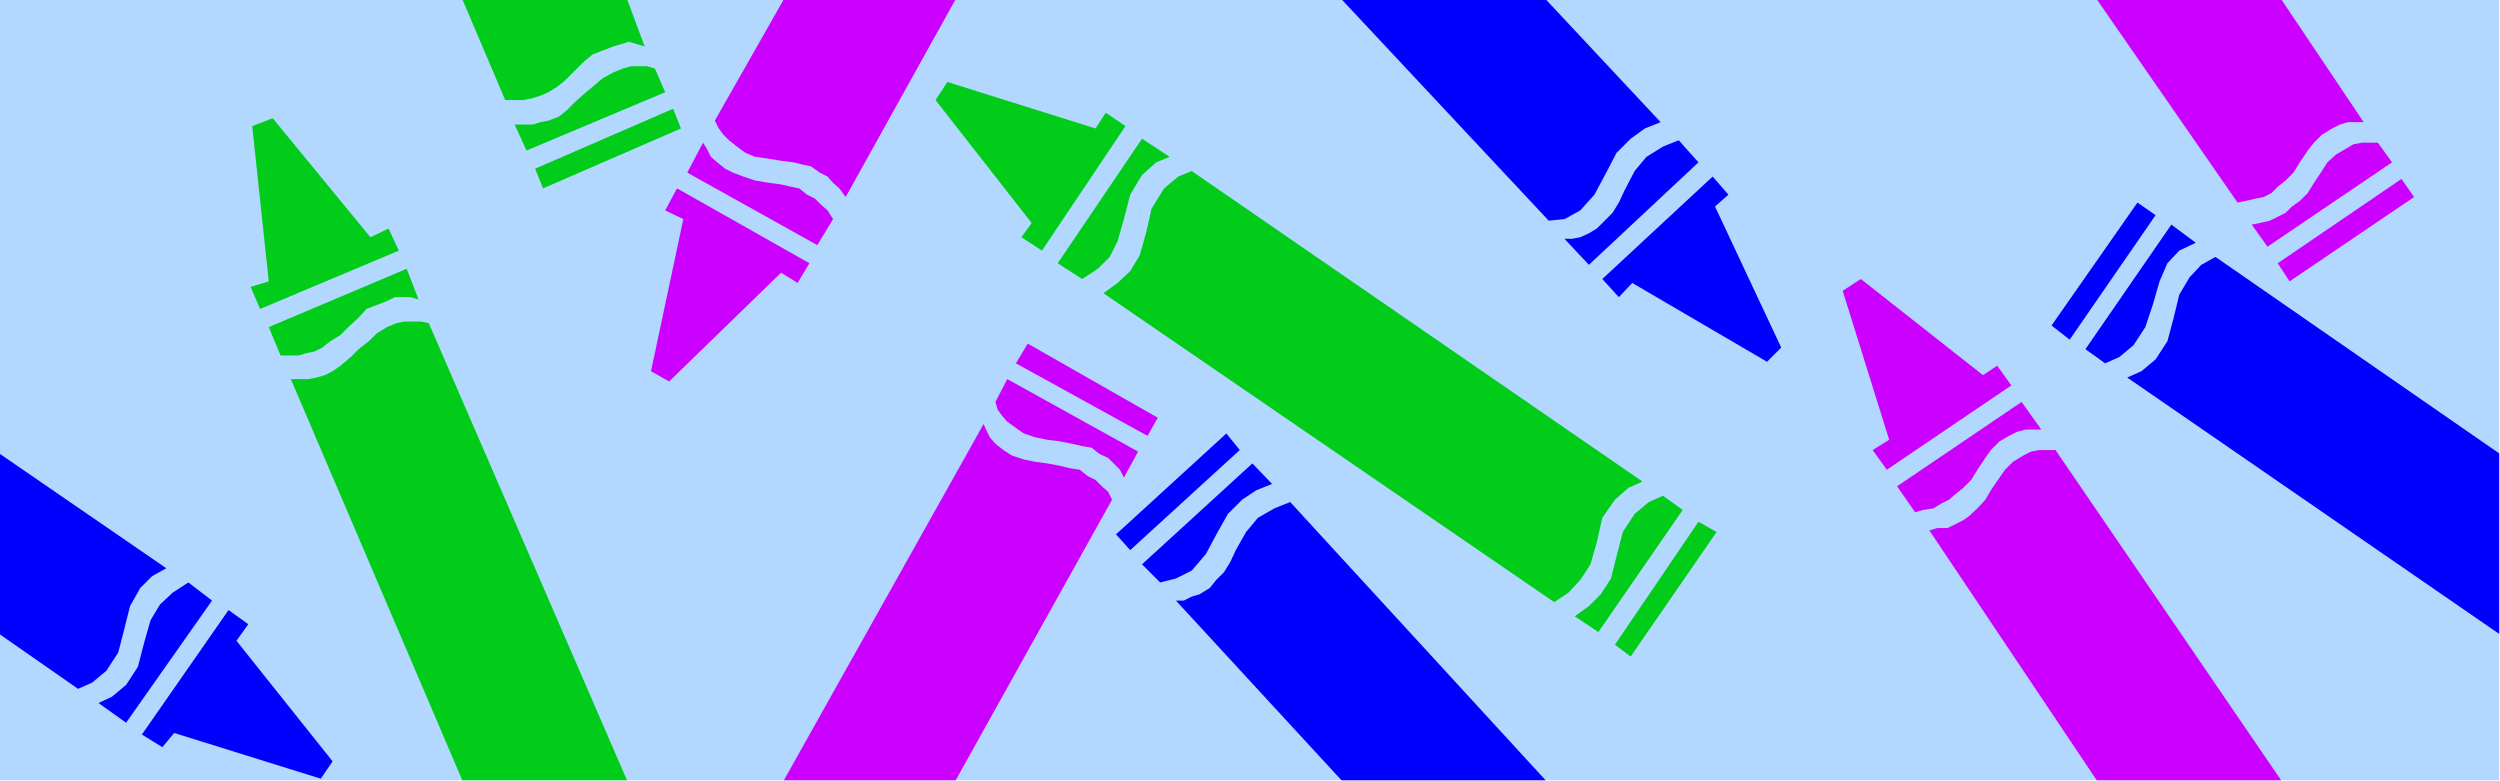 <?xml version="1.0" encoding="UTF-8" standalone="no"?>
<svg
   xmlns:ooo="http://xml.openoffice.org/svg/export"
   xmlns:dc="http://purl.org/dc/elements/1.1/"
   xmlns:cc="http://creativecommons.org/ns#"
   xmlns:rdf="http://www.w3.org/1999/02/22-rdf-syntax-ns#"
   xmlns:svg="http://www.w3.org/2000/svg"
   xmlns="http://www.w3.org/2000/svg"
   xmlns:sodipodi="http://sodipodi.sourceforge.net/DTD/sodipodi-0.dtd"
   xmlns:inkscape="http://www.inkscape.org/namespaces/inkscape"
   version="1.2"
   width="31.72mm"
   height="9.91mm"
   viewBox="0 0 3172 991"
   preserveAspectRatio="xMidYMid"
   xml:space="preserve"
   id="svg143"
   sodipodi:docname="tcray1.svg"
   style="fill-rule:evenodd;stroke-width:28.222;stroke-linejoin:round"
   inkscape:version="0.92.5 (2060ec1f9f, 2020-04-08)"><sodipodi:namedview
   pagecolor="#ffffff"
   bordercolor="#666666"
   borderopacity="1"
   objecttolerance="10"
   gridtolerance="10"
   guidetolerance="10"
   inkscape:pageopacity="0"
   inkscape:pageshadow="2"
   inkscape:window-width="664"
   inkscape:window-height="487"
   id="namedview145"
   showgrid="false"
   inkscape:zoom="0.2102413"
   inkscape:cx="59.943308"
   inkscape:cy="18.70866"
   inkscape:window-x="0"
   inkscape:window-y="0"
   inkscape:window-maximized="0"
   inkscape:current-layer="svg143" />
 <defs
   class="ClipPathGroup"
   id="defs8">
  <clipPath
   id="presentation_clip_path"
   clipPathUnits="userSpaceOnUse">
   <rect
   x="0"
   y="0"
   width="21000"
   height="29700"
   id="rect2" />
  </clipPath>
  <clipPath
   id="presentation_clip_path_shrink"
   clipPathUnits="userSpaceOnUse">
   <rect
   x="21"
   y="29"
   width="20958"
   height="29641"
   id="rect5" />
  </clipPath>
 </defs>
 <defs
   class="TextShapeIndex"
   id="defs12">
  <g
   ooo:slide="id1"
   ooo:id-list="id3"
   id="g10" />
 </defs>
 <defs
   class="EmbeddedBulletChars"
   id="defs44">
  <g
   id="bullet-char-template-57356"
   transform="matrix(4.8828125e-4,0,0,-4.8828125e-4,0,0)">
   <path
   d="M 580,1141 1163,571 580,0 -4,571 Z"
   id="path14"
   inkscape:connector-curvature="0" />
  </g>
  <g
   id="bullet-char-template-57354"
   transform="matrix(4.8828125e-4,0,0,-4.8828125e-4,0,0)">
   <path
   d="M 8,1128 H 1137 V 0 H 8 Z"
   id="path17"
   inkscape:connector-curvature="0" />
  </g>
  <g
   id="bullet-char-template-10146"
   transform="matrix(4.8828125e-4,0,0,-4.8828125e-4,0,0)">
   <path
   d="M 174,0 602,739 174,1481 1456,739 Z M 1358,739 309,1346 659,739 Z"
   id="path20"
   inkscape:connector-curvature="0" />
  </g>
  <g
   id="bullet-char-template-10132"
   transform="matrix(4.8828125e-4,0,0,-4.8828125e-4,0,0)">
   <path
   d="M 2015,739 1276,0 H 717 l 543,543 H 174 v 393 h 1086 l -543,545 h 557 z"
   id="path23"
   inkscape:connector-curvature="0" />
  </g>
  <g
   id="bullet-char-template-10007"
   transform="matrix(4.8828125e-4,0,0,-4.8828125e-4,0,0)">
   <path
   d="m 0,-2 c -7,16 -16,29 -25,39 l 381,530 c -94,256 -141,385 -141,387 0,25 13,38 40,38 9,0 21,-2 34,-5 21,4 42,12 65,25 l 27,-13 111,-251 280,301 64,-25 24,25 c 21,-10 41,-24 62,-43 C 886,937 835,863 770,784 769,783 710,716 594,584 L 774,223 c 0,-27 -21,-55 -63,-84 l 16,-20 C 717,90 699,76 672,76 641,76 570,178 457,381 L 164,-76 c -22,-34 -53,-51 -92,-51 -42,0 -63,17 -64,51 -7,9 -10,24 -10,44 0,9 1,19 2,30 z"
   id="path26"
   inkscape:connector-curvature="0" />
  </g>
  <g
   id="bullet-char-template-10004"
   transform="matrix(4.8828125e-4,0,0,-4.8828125e-4,0,0)">
   <path
   d="M 285,-33 C 182,-33 111,30 74,156 52,228 41,333 41,471 c 0,78 14,145 41,201 34,71 87,106 158,106 53,0 88,-31 106,-94 l 23,-176 c 8,-64 28,-97 59,-98 l 735,706 c 11,11 33,17 66,17 42,0 63,-15 63,-46 V 965 c 0,-36 -10,-64 -30,-84 L 442,47 C 390,-6 338,-33 285,-33 Z"
   id="path29"
   inkscape:connector-curvature="0" />
  </g>
  <g
   id="bullet-char-template-9679"
   transform="matrix(4.8828125e-4,0,0,-4.8828125e-4,0,0)">
   <path
   d="M 813,0 C 632,0 489,54 383,161 276,268 223,411 223,592 c 0,181 53,324 160,431 106,107 249,161 430,161 179,0 323,-54 432,-161 108,-107 162,-251 162,-431 0,-180 -54,-324 -162,-431 C 1136,54 992,0 813,0 Z"
   id="path32"
   inkscape:connector-curvature="0" />
  </g>
  <g
   id="bullet-char-template-8226"
   transform="matrix(4.8828125e-4,0,0,-4.8828125e-4,0,0)">
   <path
   d="m 346,457 c -73,0 -137,26 -191,78 -54,51 -81,114 -81,188 0,73 27,136 81,188 54,52 118,78 191,78 73,0 134,-26 185,-79 51,-51 77,-114 77,-187 0,-75 -25,-137 -76,-188 -50,-52 -112,-78 -186,-78 z"
   id="path35"
   inkscape:connector-curvature="0" />
  </g>
  <g
   id="bullet-char-template-8211"
   transform="matrix(4.8828125e-4,0,0,-4.8828125e-4,0,0)">
   <path
   d="M -4,459 H 1135 V 606 H -4 Z"
   id="path38"
   inkscape:connector-curvature="0" />
  </g>
  <g
   id="bullet-char-template-61548"
   transform="matrix(4.8828125e-4,0,0,-4.8828125e-4,0,0)">
   <path
   d="m 173,740 c 0,163 58,303 173,419 116,115 255,173 419,173 163,0 302,-58 418,-173 116,-116 174,-256 174,-419 0,-163 -58,-303 -174,-418 C 1067,206 928,148 765,148 601,148 462,206 346,322 231,437 173,577 173,740 Z"
   id="path41"
   inkscape:connector-curvature="0" />
  </g>
 </defs>
 <g
   id="g49"
   transform="translate(-8914,-14354)">
  <g
   id="id2"
   class="Master_Slide">
   <g
   id="bg-id2"
   class="Background" />
   <g
   id="bo-id2"
   class="BackgroundObjects" />
  </g>
 </g>
 <g
   class="SlideGroup"
   id="g141"
   transform="translate(-8914,-14354)">
  <g
   id="g139">
   <g
   id="container-id1">
    <g
   id="id1"
   class="Slide"
   clip-path="url(#presentation_clip_path)">
     <g
   class="Page"
   id="g135">
      <g
   class="Graphic"
   id="g133">
       <g
   id="id3">
        <rect
   class="BoundingBox"
   x="8914"
   y="14354"
   width="3172"
   height="991"
   id="rect51"
   style="fill:none;stroke:none" />
        <defs
   id="defs56">
         <clipPath
   id="clip_path_1"
   clipPathUnits="userSpaceOnUse">
          <path
   d="m 8914,14354 h 3171 v 990 H 8914 Z"
   id="path53"
   inkscape:connector-curvature="0" />
         </clipPath>
        </defs>
        <g
   clip-path="url(#clip_path_1)"
   id="g130">
         <path
   d="m 12086,15345 v -991 H 8914 v 991 z"
   id="path58"
   inkscape:connector-curvature="0"
   style="fill:#b2d8ff;stroke:none" />
         <path
   d="m 10963,15172 106,-156 23,13 -109,158 z"
   id="path60"
   inkscape:connector-curvature="0"
   style="fill:#00cc19;stroke:none" />
         <path
   d="m 10886,15118 18,-12 15,-16 13,-20 8,-28 7,-31 16,-23 17,-15 18,-8 -572,-394 -17,7 -18,15 -16,26 -7,31 -8,28 -12,20 -16,15 -18,13 z"
   id="path62"
   inkscape:connector-curvature="0"
   style="fill:#00cc19;stroke:none" />
         <path
   d="m 10912,15136 18,-13 15,-15 13,-20 7,-28 8,-31 15,-23 18,-15 18,-8 25,18 -107,155 z"
   id="path64"
   inkscape:connector-curvature="0"
   style="fill:#00cc19;stroke:none" />
         <path
   d="m 10236,14672 106,-158 -25,-17 -13,20 -188,-59 -15,23 122,156 -13,18 z"
   id="path66"
   inkscape:connector-curvature="0"
   style="fill:#00cc19;stroke:none" />
         <path
   d="m 10256,14688 107,-158 35,23 -17,7 -18,16 -15,25 -8,31 -8,28 -10,20 -15,15 -20,13 z"
   id="path68"
   inkscape:connector-curvature="0"
   style="fill:#00cc19;stroke:none" />
         <path
   d="m 9593,14568 175,-76 10,25 -175,76 z"
   id="path70"
   inkscape:connector-curvature="0"
   style="fill:#00cc19;stroke:none" />
         <path
   d="m 9501,14354 54,127 h 10 12 l 11,-2 10,-3 12,-5 11,-7 10,-8 10,-10 13,-13 12,-10 13,-5 13,-5 10,-3 10,-3 10,3 10,3 -22,-59 z"
   id="path72"
   inkscape:connector-curvature="0"
   style="fill:#00cc19;stroke:none" />
         <path
   d="m 9710,15345 -252,-581 -10,-2 h -10 -11 l -10,2 -12,5 -13,8 -10,10 -13,10 -10,10 -13,11 -10,7 -10,5 -10,3 -11,2 h -12 -10 l 218,510 z"
   id="path74"
   inkscape:connector-curvature="0"
   style="fill:#00cc19;stroke:none" />
         <path
   d="m 9567,14512 h 10 13 l 10,-3 10,-2 13,-5 10,-8 10,-10 11,-10 12,-10 13,-11 13,-7 12,-5 11,-3 h 10 10 l 10,3 13,30 -176,74 z"
   id="path76"
   inkscape:connector-curvature="0"
   style="fill:#00cc19;stroke:none" />
         <path
   d="m 9244,14746 176,-74 -13,-28 -23,11 -124,-151 -26,10 21,197 -23,7 z"
   id="path78"
   inkscape:connector-curvature="0"
   style="fill:#00cc19;stroke:none" />
         <path
   d="m 9255,14769 175,-74 15,39 -10,-3 h -10 -10 l -10,5 -13,5 -13,5 -10,11 -13,12 -10,10 -13,8 -10,8 -10,5 -10,2 -10,3 h -13 -10 z"
   id="path80"
   inkscape:connector-curvature="0"
   style="fill:#00cc19;stroke:none" />
         <path
   d="m 10370,14907 -167,-92 15,-25 165,94 z"
   id="path82"
   inkscape:connector-curvature="0"
   style="fill:#cc00ff;stroke:none" />
         <path
   d="m 9908,14354 -87,153 5,10 6,8 7,7 10,8 11,8 12,5 15,2 18,3 16,2 12,3 10,2 11,8 10,5 7,8 8,7 8,11 139,-250 z"
   id="path84"
   inkscape:connector-curvature="0"
   style="fill:#cc00ff;stroke:none" />
         <path
   d="m 10126,15345 199,-357 -5,-10 -8,-7 -8,-8 -10,-5 -10,-8 -13,-2 -12,-3 -16,-3 -15,-2 -15,-3 -15,-5 -11,-7 -10,-8 -7,-8 -5,-10 -3,-7 -254,453 z"
   id="path86"
   inkscape:connector-curvature="0"
   style="fill:#cc00ff;stroke:none" />
         <path
   d="m 10340,14960 -5,-10 -8,-8 -7,-7 -11,-5 -10,-8 -12,-2 -13,-3 -15,-3 -16,-2 -15,-3 -15,-5 -10,-7 -11,-8 -7,-8 -5,-7 -3,-10 15,-29 166,92 z"
   id="path88"
   inkscape:connector-curvature="0"
   style="fill:#cc00ff;stroke:none" />
         <path
   d="m 9941,14688 -168,-95 -15,28 23,11 -41,193 23,13 142,-138 21,13 z"
   id="path90"
   inkscape:connector-curvature="0"
   style="fill:#cc00ff;stroke:none" />
         <path
   d="m 9951,14665 -165,-92 20,-38 5,8 5,10 8,7 10,8 10,5 13,5 15,5 18,3 15,2 13,3 10,2 10,8 10,5 8,8 8,7 7,11 z"
   id="path92"
   inkscape:connector-curvature="0"
   style="fill:#cc00ff;stroke:none" />
         <path
   d="m 11804,14688 157,-107 16,23 -158,107 z"
   id="path94"
   inkscape:connector-curvature="0"
   style="fill:#cc00ff;stroke:none" />
         <path
   d="m 11575,14354 178,257 10,-2 13,-3 10,-2 10,-5 8,-8 10,-8 10,-10 8,-13 10,-15 8,-10 10,-10 13,-8 10,-5 10,-3 h 10 10 l -104,-155 z"
   id="path96"
   inkscape:connector-curvature="0"
   style="fill:#cc00ff;stroke:none" />
         <path
   d="m 11809,15345 -287,-420 h -10 -11 l -10,2 -10,5 -13,8 -10,10 -7,10 -11,16 -7,12 -10,11 -11,10 -7,5 -10,5 -10,5 h -13 l -10,3 213,318 z"
   id="path98"
   inkscape:connector-curvature="0"
   style="fill:#cc00ff;stroke:none" />
         <path
   d="m 11771,14639 10,-2 13,-3 10,-5 10,-5 8,-8 10,-7 10,-10 8,-13 10,-15 7,-11 11,-10 12,-7 10,-6 11,-2 h 10 10 l 18,25 -158,107 z"
   id="path100"
   inkscape:connector-curvature="0"
   style="fill:#cc00ff;stroke:none" />
         <path
   d="m 11308,14950 158,-107 -18,-25 -18,12 -155,-122 -23,15 59,189 -21,13 z"
   id="path102"
   inkscape:connector-curvature="0"
   style="fill:#cc00ff;stroke:none" />
         <path
   d="m 11321,14971 158,-107 25,35 h -10 -10 l -11,3 -10,5 -12,7 -11,11 -7,10 -10,15 -8,13 -10,10 -10,8 -8,7 -10,5 -10,6 -13,2 -10,3 z"
   id="path104"
   inkscape:connector-curvature="0"
   style="fill:#cc00ff;stroke:none" />
         <path
   d="m 11649,14627 -109,158 -23,-18 109,-156 z"
   id="path106"
   inkscape:connector-curvature="0"
   style="fill:#0000ff;stroke:none" />
         <path
   d="m 12086,14930 -361,-250 -18,10 -15,16 -13,22 -7,29 -8,30 -15,23 -18,15 -18,8 473,326 z"
   id="path108"
   inkscape:connector-curvature="0"
   style="fill:#0000ff;stroke:none" />
         <path
   d="m 8914,15159 99,69 18,-8 18,-15 15,-23 8,-31 7,-28 13,-23 15,-15 18,-10 -211,-145 z"
   id="path110"
   inkscape:connector-curvature="0"
   style="fill:#0000ff;stroke:none" />
         <path
   d="m 11700,14662 -21,10 -15,16 -10,23 -8,28 -10,30 -15,23 -18,15 -18,8 -25,-18 109,-158 z"
   id="path112"
   inkscape:connector-curvature="0"
   style="fill:#0000ff;stroke:none" />
         <path
   d="m 9204,15128 -110,158 26,16 15,-18 186,58 15,-22 -122,-153 15,-21 z"
   id="path114"
   inkscape:connector-curvature="0"
   style="fill:#0000ff;stroke:none" />
         <path
   d="m 9183,15116 -109,155 -35,-25 17,-8 18,-15 15,-23 8,-31 8,-28 12,-20 16,-15 20,-13 z"
   id="path116"
   inkscape:connector-curvature="0"
   style="fill:#0000ff;stroke:none" />
         <path
   d="m 10487,14925 -139,127 -18,-20 140,-128 z"
   id="path118"
   inkscape:connector-curvature="0"
   style="fill:#0000ff;stroke:none" />
         <path
   d="m 10617,14354 262,280 20,-2 20,-11 18,-20 15,-28 13,-25 18,-18 18,-13 20,-8 -145,-155 z"
   id="path120"
   inkscape:connector-curvature="0"
   style="fill:#0000ff;stroke:none" />
         <path
   d="m 10876,15345 -325,-354 -20,8 -21,12 -15,18 -13,23 -7,15 -8,13 -10,10 -8,10 -13,8 -10,3 -10,5 h -10 l 211,229 z"
   id="path122"
   inkscape:connector-curvature="0"
   style="fill:#0000ff;stroke:none" />
         <path
   d="m 10528,14968 -20,8 -18,12 -18,18 -13,23 -15,28 -18,21 -20,10 -20,5 -23,-23 140,-128 z"
   id="path124"
   inkscape:connector-curvature="0"
   style="fill:#0000ff;stroke:none" />
         <path
   d="m 11087,14578 -140,130 21,23 17,-18 171,100 18,-18 -84,-179 17,-15 z"
   id="path126"
   inkscape:connector-curvature="0"
   style="fill:#0000ff;stroke:none" />
         <path
   d="m 11069,14560 -139,130 -31,-33 h 10 l 10,-2 11,-5 10,-6 10,-10 10,-10 8,-13 7,-15 13,-25 15,-18 21,-13 20,-8 z"
   id="path128"
   inkscape:connector-curvature="0"
   style="fill:#0000ff;stroke:none" />
        </g>
       </g>
      </g>
     </g>
    </g>
   </g>
  </g>
 </g>
</svg>